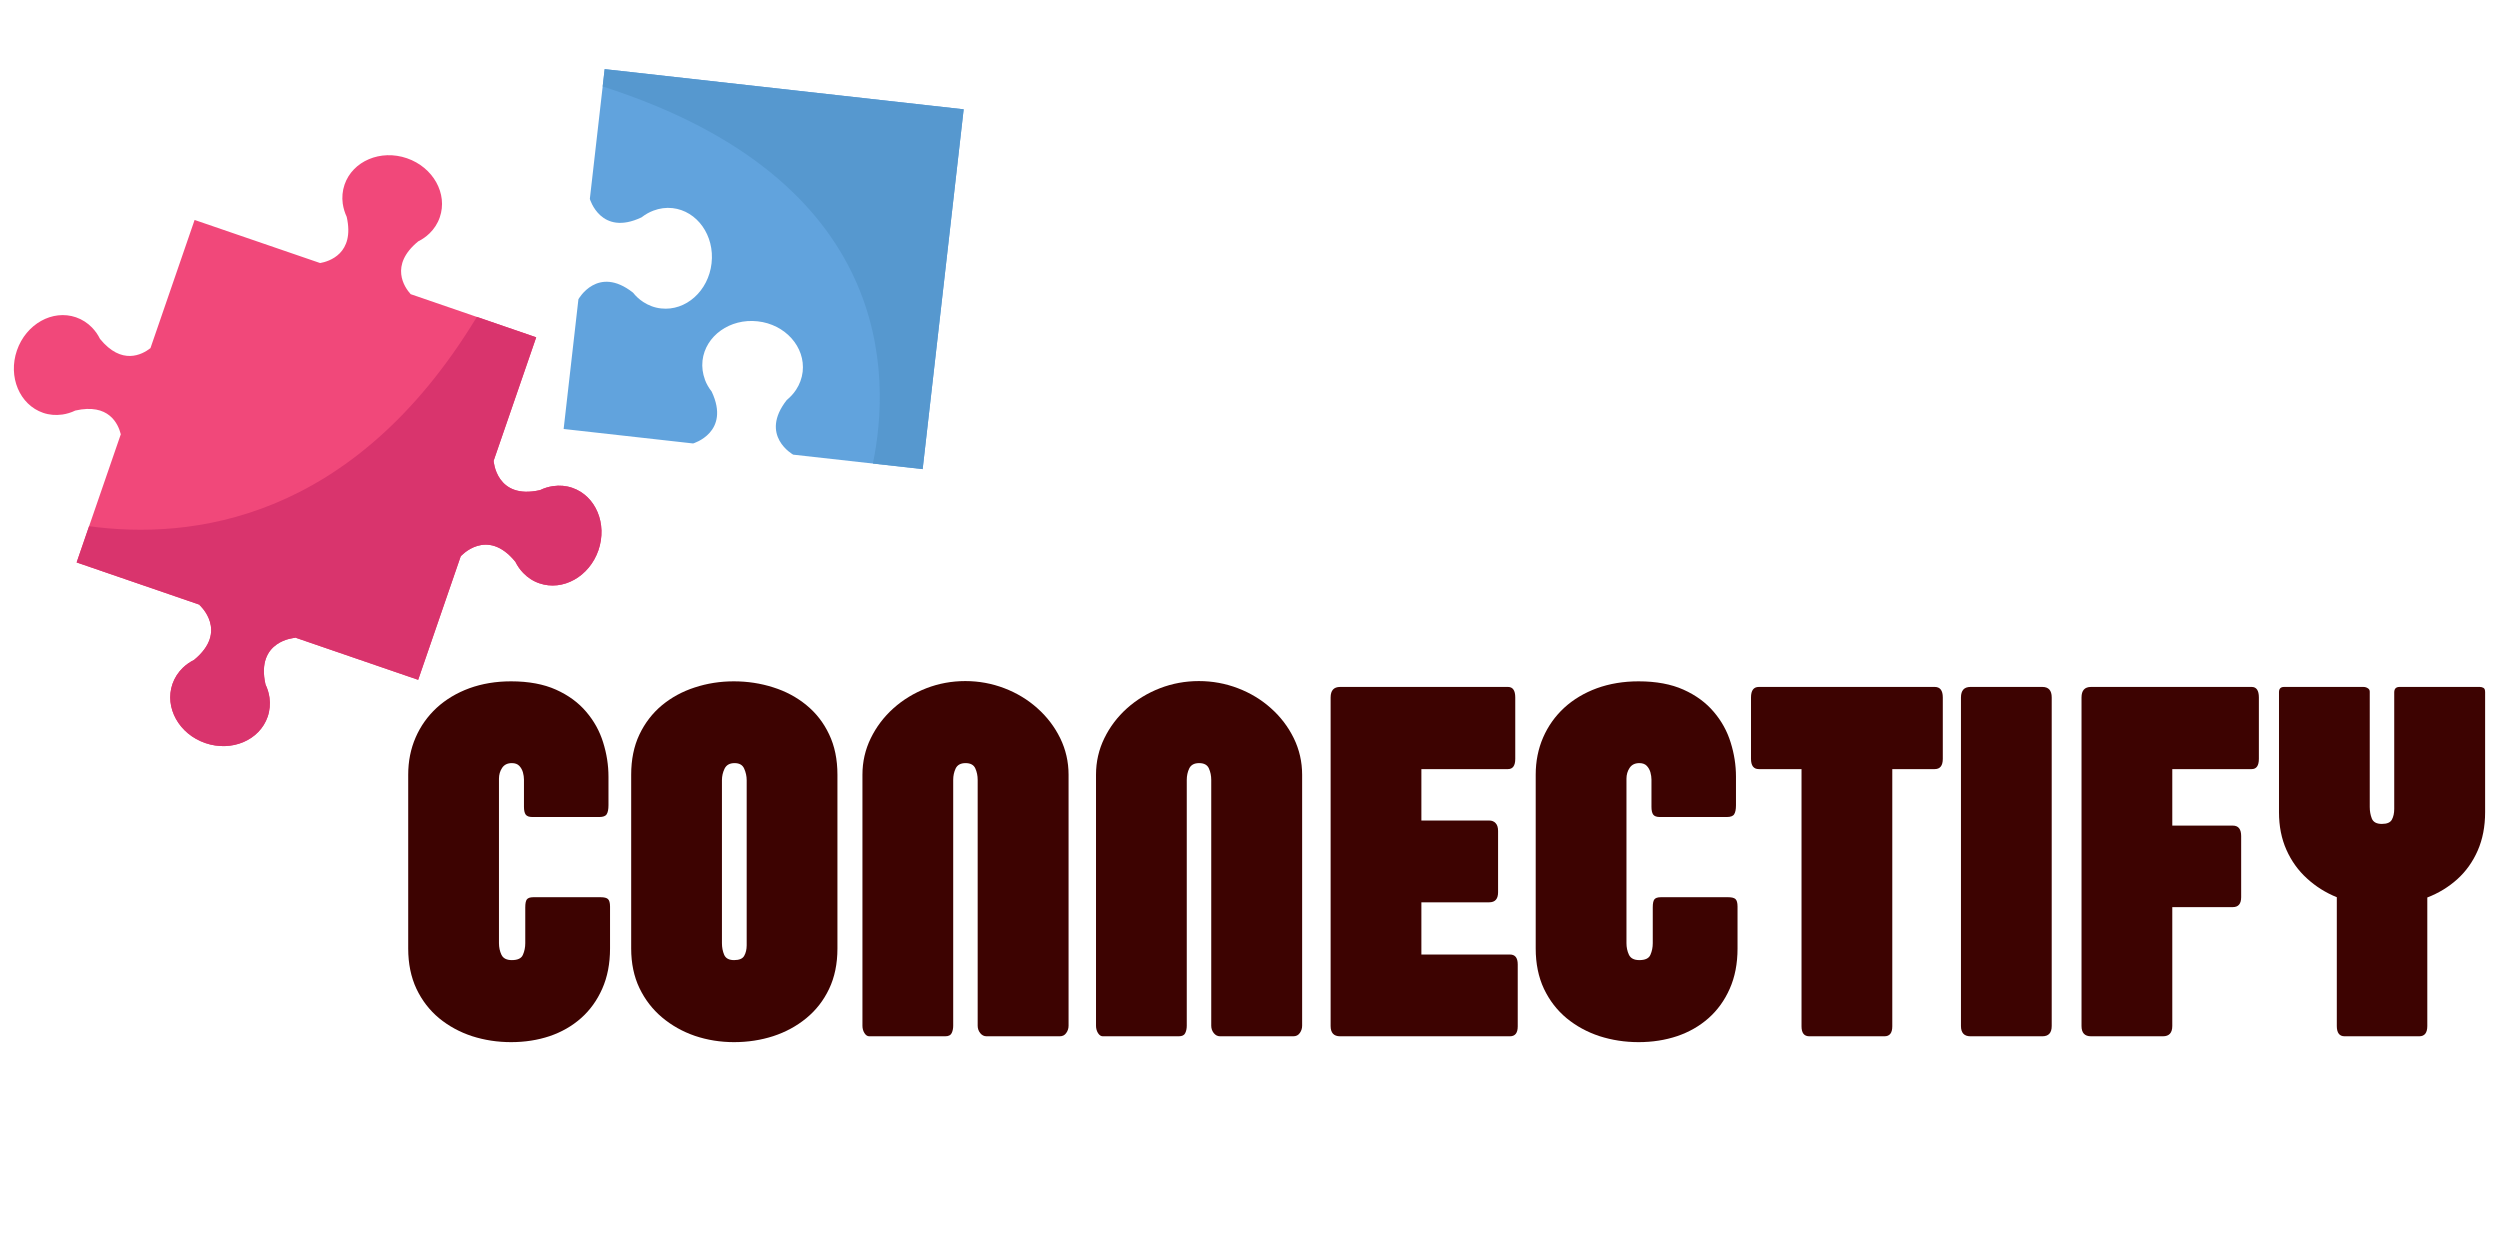 <svg xmlns="http://www.w3.org/2000/svg" xmlns:xlink="http://www.w3.org/1999/xlink" width="400" zoomAndPan="magnify" viewBox="0 0 300 150" height="200" preserveAspectRatio="xMidYMid meet" version="1.0"><defs><g/><clipPath id="1248f502d7"><path d="M 1 18 L 73 18 L 73 90 L 1 90 Z M 1 18 " clip-rule="nonzero"/></clipPath><clipPath id="cd9f14427f"><path d="M -13.172 70.289 L 37.66 -27.543 L 129.5 20.176 L 78.672 118.008 Z M -13.172 70.289 " clip-rule="nonzero"/></clipPath><clipPath id="34c540d33e"><path d="M -13.172 70.289 L 37.66 -27.543 L 129.5 20.176 L 78.672 118.008 Z M -13.172 70.289 " clip-rule="nonzero"/></clipPath><clipPath id="93179825cd"><path d="M -13.172 70.289 L 37.66 -27.543 L 129.5 20.176 L 78.672 118.008 Z M -13.172 70.289 " clip-rule="nonzero"/></clipPath><clipPath id="fbf10a0b1d"><path d="M 9 38 L 73 38 L 73 90 L 9 90 Z M 9 38 " clip-rule="nonzero"/></clipPath><clipPath id="78e9e2ac79"><path d="M -13.172 70.289 L 37.66 -27.543 L 129.5 20.176 L 78.672 118.008 Z M -13.172 70.289 " clip-rule="nonzero"/></clipPath><clipPath id="387fd32fa9"><path d="M -13.172 70.289 L 37.66 -27.543 L 129.5 20.176 L 78.672 118.008 Z M -13.172 70.289 " clip-rule="nonzero"/></clipPath><clipPath id="f418a4af18"><path d="M -13.172 70.289 L 37.66 -27.543 L 129.5 20.176 L 78.672 118.008 Z M -13.172 70.289 " clip-rule="nonzero"/></clipPath><clipPath id="57011a8414"><path d="M 67 8 L 116 8 L 116 57 L 67 57 Z M 67 8 " clip-rule="nonzero"/></clipPath><clipPath id="5c1e82bfc6"><path d="M -13.172 70.289 L 37.66 -27.543 L 129.5 20.176 L 78.672 118.008 Z M -13.172 70.289 " clip-rule="nonzero"/></clipPath><clipPath id="3d519fb0c8"><path d="M -13.172 70.289 L 37.66 -27.543 L 129.5 20.176 L 78.672 118.008 Z M -13.172 70.289 " clip-rule="nonzero"/></clipPath><clipPath id="6dcbc4c18b"><path d="M -13.172 70.289 L 37.66 -27.543 L 129.5 20.176 L 78.672 118.008 Z M -13.172 70.289 " clip-rule="nonzero"/></clipPath><clipPath id="7f9f1a973f"><path d="M 72 8 L 73 8 L 73 11 L 72 11 Z M 72 8 " clip-rule="nonzero"/></clipPath><clipPath id="bfab661141"><path d="M -13.172 70.289 L 37.66 -27.543 L 129.5 20.176 L 78.672 118.008 Z M -13.172 70.289 " clip-rule="nonzero"/></clipPath><clipPath id="0ce8e03566"><path d="M -13.172 70.289 L 37.66 -27.543 L 129.5 20.176 L 78.672 118.008 Z M -13.172 70.289 " clip-rule="nonzero"/></clipPath><clipPath id="da5f331b15"><path d="M -13.172 70.289 L 37.66 -27.543 L 129.5 20.176 L 78.672 118.008 Z M -13.172 70.289 " clip-rule="nonzero"/></clipPath><clipPath id="136c835f6f"><path d="M 72 8 L 116 8 L 116 57 L 72 57 Z M 72 8 " clip-rule="nonzero"/></clipPath><clipPath id="209b24ccde"><path d="M -13.172 70.289 L 37.66 -27.543 L 129.5 20.176 L 78.672 118.008 Z M -13.172 70.289 " clip-rule="nonzero"/></clipPath><clipPath id="37713e954e"><path d="M -13.172 70.289 L 37.66 -27.543 L 129.5 20.176 L 78.672 118.008 Z M -13.172 70.289 " clip-rule="nonzero"/></clipPath><clipPath id="6cad63b525"><path d="M -13.172 70.289 L 37.66 -27.543 L 129.5 20.176 L 78.672 118.008 Z M -13.172 70.289 " clip-rule="nonzero"/></clipPath></defs><g clip-path="url(#1248f502d7)"><g clip-path="url(#cd9f14427f)"><g clip-path="url(#34c540d33e)"><g clip-path="url(#93179825cd)"><path fill="#f1487a" d="M 48.828 18.988 C 45.672 17.906 42.324 19.32 41.348 22.148 C 41.09 22.902 41.027 23.68 41.129 24.438 L 41.133 24.453 C 41.211 24.988 41.371 25.52 41.605 26.023 C 42.602 30.449 39.465 31.379 38.418 31.566 L 23.352 26.395 L 18.055 41.777 C 17.035 42.574 14.598 43.852 12 40.668 C 11.754 40.168 11.441 39.719 11.059 39.324 L 11.051 39.309 L 11.051 39.312 C 10.52 38.766 9.871 38.336 9.125 38.078 C 6.301 37.105 3.125 38.883 2.031 42.051 C 0.945 45.215 2.348 48.566 5.172 49.539 C 5.922 49.797 6.695 49.852 7.449 49.746 L 7.453 49.754 L 7.469 49.746 C 8.012 49.668 8.535 49.508 9.035 49.266 C 13.051 48.352 14.184 50.855 14.496 52.113 L 9.195 67.492 L 23.969 72.574 L 23.953 72.613 C 23.953 72.613 27.48 75.746 23.285 79.191 C 22.789 79.438 22.336 79.754 21.945 80.133 L 21.93 80.145 C 21.383 80.68 20.957 81.328 20.695 82.078 C 19.719 84.91 21.484 88.086 24.641 89.168 C 27.797 90.254 31.148 88.836 32.121 86.004 C 32.379 85.254 32.441 84.477 32.34 83.723 L 32.336 83.703 C 32.262 83.164 32.098 82.637 31.859 82.133 C 30.672 76.844 35.383 76.543 35.383 76.543 L 35.398 76.5 L 50.18 81.578 L 55.285 66.758 C 55.285 66.758 58.418 63.215 61.844 67.41 C 62.09 67.906 62.402 68.355 62.785 68.75 L 62.793 68.766 L 62.797 68.762 C 63.324 69.309 63.973 69.742 64.723 69.996 C 67.547 70.969 70.723 69.191 71.812 66.027 C 72.902 62.863 71.496 59.508 68.672 58.539 C 67.922 58.281 67.148 58.223 66.391 58.332 L 66.391 58.324 L 66.375 58.332 C 65.836 58.41 65.305 58.57 64.809 58.812 C 59.531 60.012 59.234 55.305 59.234 55.297 L 64.344 40.477 L 49.281 35.301 C 48.566 34.512 46.676 31.848 50.184 28.965 C 50.68 28.719 51.133 28.402 51.523 28.023 L 51.543 28.012 L 51.539 28.012 C 52.086 27.48 52.516 26.832 52.773 26.078 C 53.754 23.246 51.984 20.074 48.828 18.988 " fill-opacity="1" fill-rule="nonzero"/></g></g></g></g><g clip-path="url(#fbf10a0b1d)"><g clip-path="url(#78e9e2ac79)"><g clip-path="url(#387fd32fa9)"><g clip-path="url(#f418a4af18)"><path fill="#d9346d" d="M 32.121 86.004 C 32.379 85.254 32.441 84.477 32.34 83.723 L 32.336 83.703 C 32.262 83.164 32.098 82.637 31.859 82.133 C 30.672 76.844 35.383 76.543 35.383 76.543 L 35.398 76.5 L 50.18 81.578 L 55.285 66.758 C 55.285 66.758 58.418 63.215 61.844 67.41 C 62.09 67.906 62.402 68.355 62.785 68.75 L 62.793 68.766 L 62.797 68.762 C 63.324 69.309 63.973 69.742 64.723 69.996 C 67.547 70.969 70.723 69.191 71.812 66.027 C 72.902 62.863 71.496 59.508 68.672 58.539 C 67.922 58.281 67.148 58.223 66.391 58.332 L 66.391 58.324 L 66.375 58.332 C 65.836 58.41 65.305 58.57 64.809 58.812 C 59.531 60.012 59.234 55.305 59.234 55.297 L 64.344 40.477 L 57.223 38.027 C 42.289 62.68 22.754 64.793 10.688 63.145 L 9.195 67.492 L 23.969 72.574 L 23.953 72.613 C 23.953 72.613 27.48 75.746 23.285 79.191 C 22.789 79.438 22.336 79.754 21.945 80.133 L 21.93 80.145 C 21.383 80.68 20.957 81.328 20.695 82.078 C 19.719 84.91 21.484 88.086 24.641 89.168 C 27.797 90.254 31.148 88.836 32.121 86.004 " fill-opacity="1" fill-rule="nonzero"/></g></g></g></g><g clip-path="url(#57011a8414)"><g clip-path="url(#5c1e82bfc6)"><g clip-path="url(#3d519fb0c8)"><g clip-path="url(#6dcbc4c18b)"><path fill="#61a3dd" d="M 70.781 23.871 C 70.781 23.871 72.09 28.406 76.984 26.082 C 77.422 25.742 77.902 25.465 78.414 25.273 L 78.43 25.262 L 78.426 25.27 C 79.141 25 79.914 24.887 80.703 24.973 C 83.668 25.309 85.77 28.27 85.387 31.594 C 85.012 34.922 82.297 37.348 79.328 37.012 C 78.539 36.93 77.816 36.645 77.18 36.234 L 77.164 36.219 C 76.711 35.922 76.305 35.551 75.957 35.113 C 71.707 31.773 69.41 35.91 69.41 35.91 L 67.637 51.477 L 83.172 53.215 C 83.172 53.215 87.707 51.891 85.402 46.992 C 85.059 46.555 84.781 46.074 84.59 45.566 L 84.586 45.547 L 84.59 45.547 C 84.324 44.832 84.215 44.062 84.301 43.27 C 84.645 40.297 87.605 38.184 90.926 38.559 C 94.242 38.926 96.656 41.641 96.32 44.617 C 96.227 45.406 95.949 46.133 95.531 46.77 L 95.52 46.785 C 95.223 47.238 94.84 47.648 94.414 48 C 91.062 52.27 95.184 54.559 95.184 54.559 L 110.719 56.293 L 115.641 13.117 L 72.559 8.297 L 70.781 23.871 " fill-opacity="1" fill-rule="nonzero"/></g></g></g></g><g clip-path="url(#7f9f1a973f)"><g clip-path="url(#bfab661141)"><g clip-path="url(#0ce8e03566)"><g clip-path="url(#da5f331b15)"><path fill="#a1bedd" d="M 72.32 10.379 L 72.559 8.297 L 72.32 10.379 " fill-opacity="1" fill-rule="nonzero"/></g></g></g></g><g clip-path="url(#136c835f6f)"><g clip-path="url(#209b24ccde)"><g clip-path="url(#37713e954e)"><g clip-path="url(#6cad63b525)"><path fill="#5698cf" d="M 110.719 56.293 L 104.746 55.625 C 106.898 45.238 107.438 21.613 72.32 10.379 L 72.559 8.297 L 115.641 13.117 L 110.719 56.293 " fill-opacity="1" fill-rule="nonzero"/></g></g></g></g><g fill="#3d0301" fill-opacity="1"><g transform="translate(48.251, 124.354)"><g><path d="M 24.766 -31.156 L 24.766 -27.734 C 24.766 -27.223 24.691 -26.859 24.547 -26.641 C 24.41 -26.422 24.117 -26.312 23.672 -26.312 L 15.625 -26.312 C 15.238 -26.312 14.973 -26.41 14.828 -26.609 C 14.691 -26.805 14.625 -27.117 14.625 -27.547 L 14.625 -30.812 C 14.625 -31.082 14.582 -31.367 14.5 -31.672 C 14.414 -31.973 14.27 -32.234 14.062 -32.453 C 13.852 -32.672 13.555 -32.781 13.172 -32.781 C 12.641 -32.781 12.25 -32.586 12 -32.203 C 11.75 -31.828 11.625 -31.395 11.625 -30.906 L 11.625 -11.172 C 11.625 -10.672 11.723 -10.207 11.922 -9.781 C 12.129 -9.352 12.547 -9.141 13.172 -9.141 C 13.879 -9.141 14.32 -9.352 14.5 -9.781 C 14.688 -10.207 14.781 -10.672 14.781 -11.172 L 14.781 -15.469 C 14.781 -15.938 14.844 -16.254 14.969 -16.422 C 15.102 -16.598 15.363 -16.688 15.75 -16.688 L 23.828 -16.688 C 24.254 -16.688 24.547 -16.613 24.703 -16.469 C 24.867 -16.32 24.953 -16.02 24.953 -15.562 L 24.953 -10.531 C 24.953 -8.719 24.641 -7.109 24.016 -5.703 C 23.398 -4.305 22.551 -3.129 21.469 -2.172 C 20.395 -1.223 19.141 -0.504 17.703 -0.016 C 16.273 0.461 14.734 0.703 13.078 0.703 C 11.441 0.703 9.879 0.461 8.391 -0.016 C 6.91 -0.504 5.594 -1.223 4.438 -2.172 C 3.289 -3.129 2.383 -4.305 1.719 -5.703 C 1.062 -7.109 0.734 -8.719 0.734 -10.531 L 0.734 -31.391 C 0.734 -33.004 1.031 -34.492 1.625 -35.859 C 2.219 -37.223 3.062 -38.41 4.156 -39.422 C 5.258 -40.43 6.566 -41.211 8.078 -41.766 C 9.598 -42.316 11.266 -42.594 13.078 -42.594 C 15.191 -42.594 16.988 -42.258 18.469 -41.594 C 19.957 -40.926 21.164 -40.039 22.094 -38.938 C 23.031 -37.844 23.707 -36.617 24.125 -35.266 C 24.551 -33.91 24.766 -32.539 24.766 -31.156 Z M 24.766 -31.156 "/></g></g></g><g fill="#3d0301" fill-opacity="1"><g transform="translate(75.008, 124.354)"><g><path d="M 25.484 -31.391 L 25.484 -10.531 C 25.484 -8.695 25.148 -7.082 24.484 -5.688 C 23.828 -4.301 22.914 -3.129 21.75 -2.172 C 20.594 -1.223 19.27 -0.504 17.781 -0.016 C 16.301 0.461 14.734 0.703 13.078 0.703 C 11.441 0.703 9.879 0.453 8.391 -0.047 C 6.91 -0.555 5.594 -1.297 4.438 -2.266 C 3.289 -3.234 2.383 -4.41 1.719 -5.797 C 1.062 -7.18 0.734 -8.758 0.734 -10.531 L 0.734 -31.391 C 0.734 -33.211 1.062 -34.816 1.719 -36.203 C 2.383 -37.598 3.285 -38.77 4.422 -39.719 C 5.566 -40.664 6.879 -41.379 8.359 -41.859 C 9.848 -42.348 11.41 -42.594 13.047 -42.594 C 14.703 -42.594 16.273 -42.352 17.766 -41.875 C 19.266 -41.406 20.594 -40.695 21.75 -39.75 C 22.914 -38.801 23.828 -37.629 24.484 -36.234 C 25.148 -34.848 25.484 -33.234 25.484 -31.391 Z M 13.141 -32.781 C 12.555 -32.781 12.156 -32.555 11.938 -32.109 C 11.727 -31.672 11.625 -31.211 11.625 -30.734 L 11.625 -11.172 C 11.625 -10.672 11.711 -10.207 11.891 -9.781 C 12.078 -9.352 12.473 -9.141 13.078 -9.141 C 13.703 -9.141 14.109 -9.312 14.297 -9.656 C 14.492 -10 14.594 -10.422 14.594 -10.922 L 14.594 -30.734 C 14.594 -31.211 14.492 -31.672 14.297 -32.109 C 14.109 -32.555 13.723 -32.781 13.141 -32.781 Z M 13.141 -32.781 "/></g></g></g><g fill="#3d0301" fill-opacity="1"><g transform="translate(102.462, 124.354)"><g><path d="M 24.703 0 L 15.922 0 C 15.617 0 15.363 -0.129 15.156 -0.391 C 14.957 -0.648 14.859 -0.941 14.859 -1.266 L 14.859 -30.766 C 14.859 -31.266 14.766 -31.723 14.578 -32.141 C 14.391 -32.566 14 -32.781 13.406 -32.781 C 12.82 -32.781 12.426 -32.566 12.219 -32.141 C 12.02 -31.723 11.922 -31.266 11.922 -30.766 L 11.922 -1.266 C 11.922 -0.922 11.859 -0.625 11.734 -0.375 C 11.617 -0.125 11.359 0 10.953 0 L 1.844 0 C 1.625 0 1.43 -0.129 1.266 -0.391 C 1.109 -0.648 1.031 -0.941 1.031 -1.266 L 1.031 -31.391 C 1.031 -32.941 1.363 -34.398 2.031 -35.766 C 2.695 -37.129 3.602 -38.328 4.75 -39.359 C 5.906 -40.391 7.223 -41.191 8.703 -41.766 C 10.18 -42.336 11.738 -42.625 13.375 -42.625 C 15.008 -42.625 16.57 -42.336 18.062 -41.766 C 19.562 -41.191 20.883 -40.391 22.031 -39.359 C 23.188 -38.328 24.098 -37.129 24.766 -35.766 C 25.43 -34.398 25.766 -32.941 25.766 -31.391 L 25.766 -1.266 C 25.766 -0.941 25.672 -0.648 25.484 -0.391 C 25.305 -0.129 25.047 0 24.703 0 Z M 24.703 0 "/></g></g></g><g fill="#3d0301" fill-opacity="1"><g transform="translate(130.49, 124.354)"><g><path d="M 24.703 0 L 15.922 0 C 15.617 0 15.363 -0.129 15.156 -0.391 C 14.957 -0.648 14.859 -0.941 14.859 -1.266 L 14.859 -30.766 C 14.859 -31.266 14.766 -31.723 14.578 -32.141 C 14.391 -32.566 14 -32.781 13.406 -32.781 C 12.82 -32.781 12.426 -32.566 12.219 -32.141 C 12.02 -31.723 11.922 -31.266 11.922 -30.766 L 11.922 -1.266 C 11.922 -0.922 11.859 -0.625 11.734 -0.375 C 11.617 -0.125 11.359 0 10.953 0 L 1.844 0 C 1.625 0 1.43 -0.129 1.266 -0.391 C 1.109 -0.648 1.031 -0.941 1.031 -1.266 L 1.031 -31.391 C 1.031 -32.941 1.363 -34.398 2.031 -35.766 C 2.695 -37.129 3.602 -38.328 4.75 -39.359 C 5.906 -40.391 7.223 -41.191 8.703 -41.766 C 10.18 -42.336 11.738 -42.625 13.375 -42.625 C 15.008 -42.625 16.57 -42.336 18.062 -41.766 C 19.562 -41.191 20.883 -40.391 22.031 -39.359 C 23.188 -38.328 24.098 -37.129 24.766 -35.766 C 25.43 -34.398 25.766 -32.941 25.766 -31.391 L 25.766 -1.266 C 25.766 -0.941 25.672 -0.648 25.484 -0.391 C 25.305 -0.129 25.047 0 24.703 0 Z M 24.703 0 "/></g></g></g><g fill="#3d0301" fill-opacity="1"><g transform="translate(158.519, 124.354)"><g><path d="M 12.047 -9.812 L 22.672 -9.812 C 23.297 -9.812 23.609 -9.414 23.609 -8.625 L 23.609 -1.188 C 23.609 -0.395 23.297 0 22.672 0 L 2.297 0 C 1.535 0 1.156 -0.41 1.156 -1.234 L 1.156 -40.656 C 1.156 -41.5 1.535 -41.922 2.297 -41.922 L 22.438 -41.922 C 23.02 -41.922 23.312 -41.5 23.312 -40.656 L 23.312 -33.297 C 23.312 -32.473 23.02 -32.062 22.438 -32.062 L 12.047 -32.062 L 12.047 -25.891 L 20.188 -25.891 C 20.508 -25.891 20.766 -25.785 20.953 -25.578 C 21.148 -25.379 21.25 -25.066 21.25 -24.641 L 21.25 -17.281 C 21.25 -16.477 20.895 -16.078 20.188 -16.078 L 12.047 -16.078 Z M 12.047 -9.812 "/></g></g></g><g fill="#3d0301" fill-opacity="1"><g transform="translate(183.551, 124.354)"><g><path d="M 24.766 -31.156 L 24.766 -27.734 C 24.766 -27.223 24.691 -26.859 24.547 -26.641 C 24.41 -26.422 24.117 -26.312 23.672 -26.312 L 15.625 -26.312 C 15.238 -26.312 14.973 -26.41 14.828 -26.609 C 14.691 -26.805 14.625 -27.117 14.625 -27.547 L 14.625 -30.812 C 14.625 -31.082 14.582 -31.367 14.5 -31.672 C 14.414 -31.973 14.27 -32.234 14.062 -32.453 C 13.852 -32.672 13.555 -32.781 13.172 -32.781 C 12.641 -32.781 12.25 -32.586 12 -32.203 C 11.75 -31.828 11.625 -31.395 11.625 -30.906 L 11.625 -11.172 C 11.625 -10.672 11.723 -10.207 11.922 -9.781 C 12.129 -9.352 12.547 -9.141 13.172 -9.141 C 13.879 -9.141 14.32 -9.352 14.5 -9.781 C 14.688 -10.207 14.781 -10.672 14.781 -11.172 L 14.781 -15.469 C 14.781 -15.938 14.844 -16.254 14.969 -16.422 C 15.102 -16.598 15.363 -16.688 15.75 -16.688 L 23.828 -16.688 C 24.254 -16.688 24.547 -16.613 24.703 -16.469 C 24.867 -16.32 24.953 -16.02 24.953 -15.562 L 24.953 -10.531 C 24.953 -8.719 24.641 -7.109 24.016 -5.703 C 23.398 -4.305 22.551 -3.129 21.469 -2.172 C 20.395 -1.223 19.141 -0.504 17.703 -0.016 C 16.273 0.461 14.734 0.703 13.078 0.703 C 11.441 0.703 9.879 0.461 8.391 -0.016 C 6.91 -0.504 5.594 -1.223 4.438 -2.172 C 3.289 -3.129 2.383 -4.305 1.719 -5.703 C 1.062 -7.109 0.734 -8.719 0.734 -10.531 L 0.734 -31.391 C 0.734 -33.004 1.031 -34.492 1.625 -35.859 C 2.219 -37.223 3.062 -38.41 4.156 -39.422 C 5.258 -40.43 6.566 -41.211 8.078 -41.766 C 9.598 -42.316 11.266 -42.594 13.078 -42.594 C 15.191 -42.594 16.988 -42.258 18.469 -41.594 C 19.957 -40.926 21.164 -40.039 22.094 -38.938 C 23.031 -37.844 23.707 -36.617 24.125 -35.266 C 24.551 -33.91 24.766 -32.539 24.766 -31.156 Z M 24.766 -31.156 "/></g></g></g><g fill="#3d0301" fill-opacity="1"><g transform="translate(210.308, 124.354)"><g><path d="M 21.859 -32.062 L 16.766 -32.062 L 16.766 -1.188 C 16.766 -0.395 16.453 0 15.828 0 L 6.812 0 C 6.188 0 5.875 -0.395 5.875 -1.188 L 5.875 -32.062 L 0.75 -32.062 C 0.125 -32.062 -0.188 -32.473 -0.188 -33.297 L -0.188 -40.656 C -0.188 -41.5 0.125 -41.922 0.75 -41.922 L 21.859 -41.922 C 22.504 -41.922 22.828 -41.5 22.828 -40.656 L 22.828 -33.297 C 22.828 -32.473 22.504 -32.062 21.859 -32.062 Z M 21.859 -32.062 "/></g></g></g><g fill="#3d0301" fill-opacity="1"><g transform="translate(234.159, 124.354)"><g><path d="M 12.047 -40.656 L 12.047 -1.234 C 12.047 -0.41 11.672 0 10.922 0 L 2.297 0 C 1.535 0 1.156 -0.41 1.156 -1.234 L 1.156 -40.656 C 1.156 -41.5 1.535 -41.922 2.297 -41.922 L 10.922 -41.922 C 11.672 -41.922 12.047 -41.5 12.047 -40.656 Z M 12.047 -40.656 "/></g></g></g><g fill="#3d0301" fill-opacity="1"><g transform="translate(248.627, 124.354)"><g><path d="M 22.438 -40.656 L 22.438 -33.297 C 22.438 -32.473 22.148 -32.062 21.578 -32.062 L 12.047 -32.062 L 12.047 -25.281 L 19.312 -25.281 C 19.977 -25.281 20.312 -24.863 20.312 -24.031 L 20.312 -16.688 C 20.312 -15.895 19.977 -15.5 19.312 -15.5 L 12.047 -15.5 L 12.047 -1.234 C 12.047 -0.41 11.672 0 10.922 0 L 2.297 0 C 1.535 0 1.156 -0.41 1.156 -1.234 L 1.156 -40.656 C 1.156 -41.5 1.535 -41.922 2.297 -41.922 L 21.578 -41.922 C 22.148 -41.922 22.438 -41.5 22.438 -40.656 Z M 22.438 -40.656 "/></g></g></g><g fill="#3d0301" fill-opacity="1"><g transform="translate(272.448, 124.354)"><g><path d="M 18.828 -16.656 L 18.828 -1.234 C 18.828 -0.41 18.504 0 17.859 0 L 8.906 0 C 8.281 0 7.969 -0.41 7.969 -1.234 L 7.969 -16.688 C 6.633 -17.227 5.441 -17.977 4.391 -18.938 C 3.336 -19.895 2.516 -21.039 1.922 -22.375 C 1.328 -23.707 1.031 -25.211 1.031 -26.891 L 1.031 -41.297 C 1.031 -41.711 1.234 -41.922 1.641 -41.922 L 11.141 -41.922 C 11.359 -41.922 11.539 -41.867 11.688 -41.766 C 11.844 -41.672 11.922 -41.535 11.922 -41.359 L 11.922 -27.516 C 11.922 -27.016 12.004 -26.551 12.172 -26.125 C 12.348 -25.695 12.75 -25.484 13.375 -25.484 C 14 -25.484 14.398 -25.656 14.578 -26 C 14.766 -26.344 14.859 -26.77 14.859 -27.281 L 14.859 -41.266 C 14.859 -41.703 15.07 -41.922 15.5 -41.922 L 25.125 -41.922 C 25.289 -41.922 25.438 -41.883 25.562 -41.812 C 25.695 -41.75 25.766 -41.578 25.766 -41.297 L 25.766 -26.891 C 25.766 -25.172 25.469 -23.633 24.875 -22.281 C 24.281 -20.926 23.461 -19.781 22.422 -18.844 C 21.379 -17.906 20.18 -17.176 18.828 -16.656 Z M 18.828 -16.656 "/></g></g></g></svg>